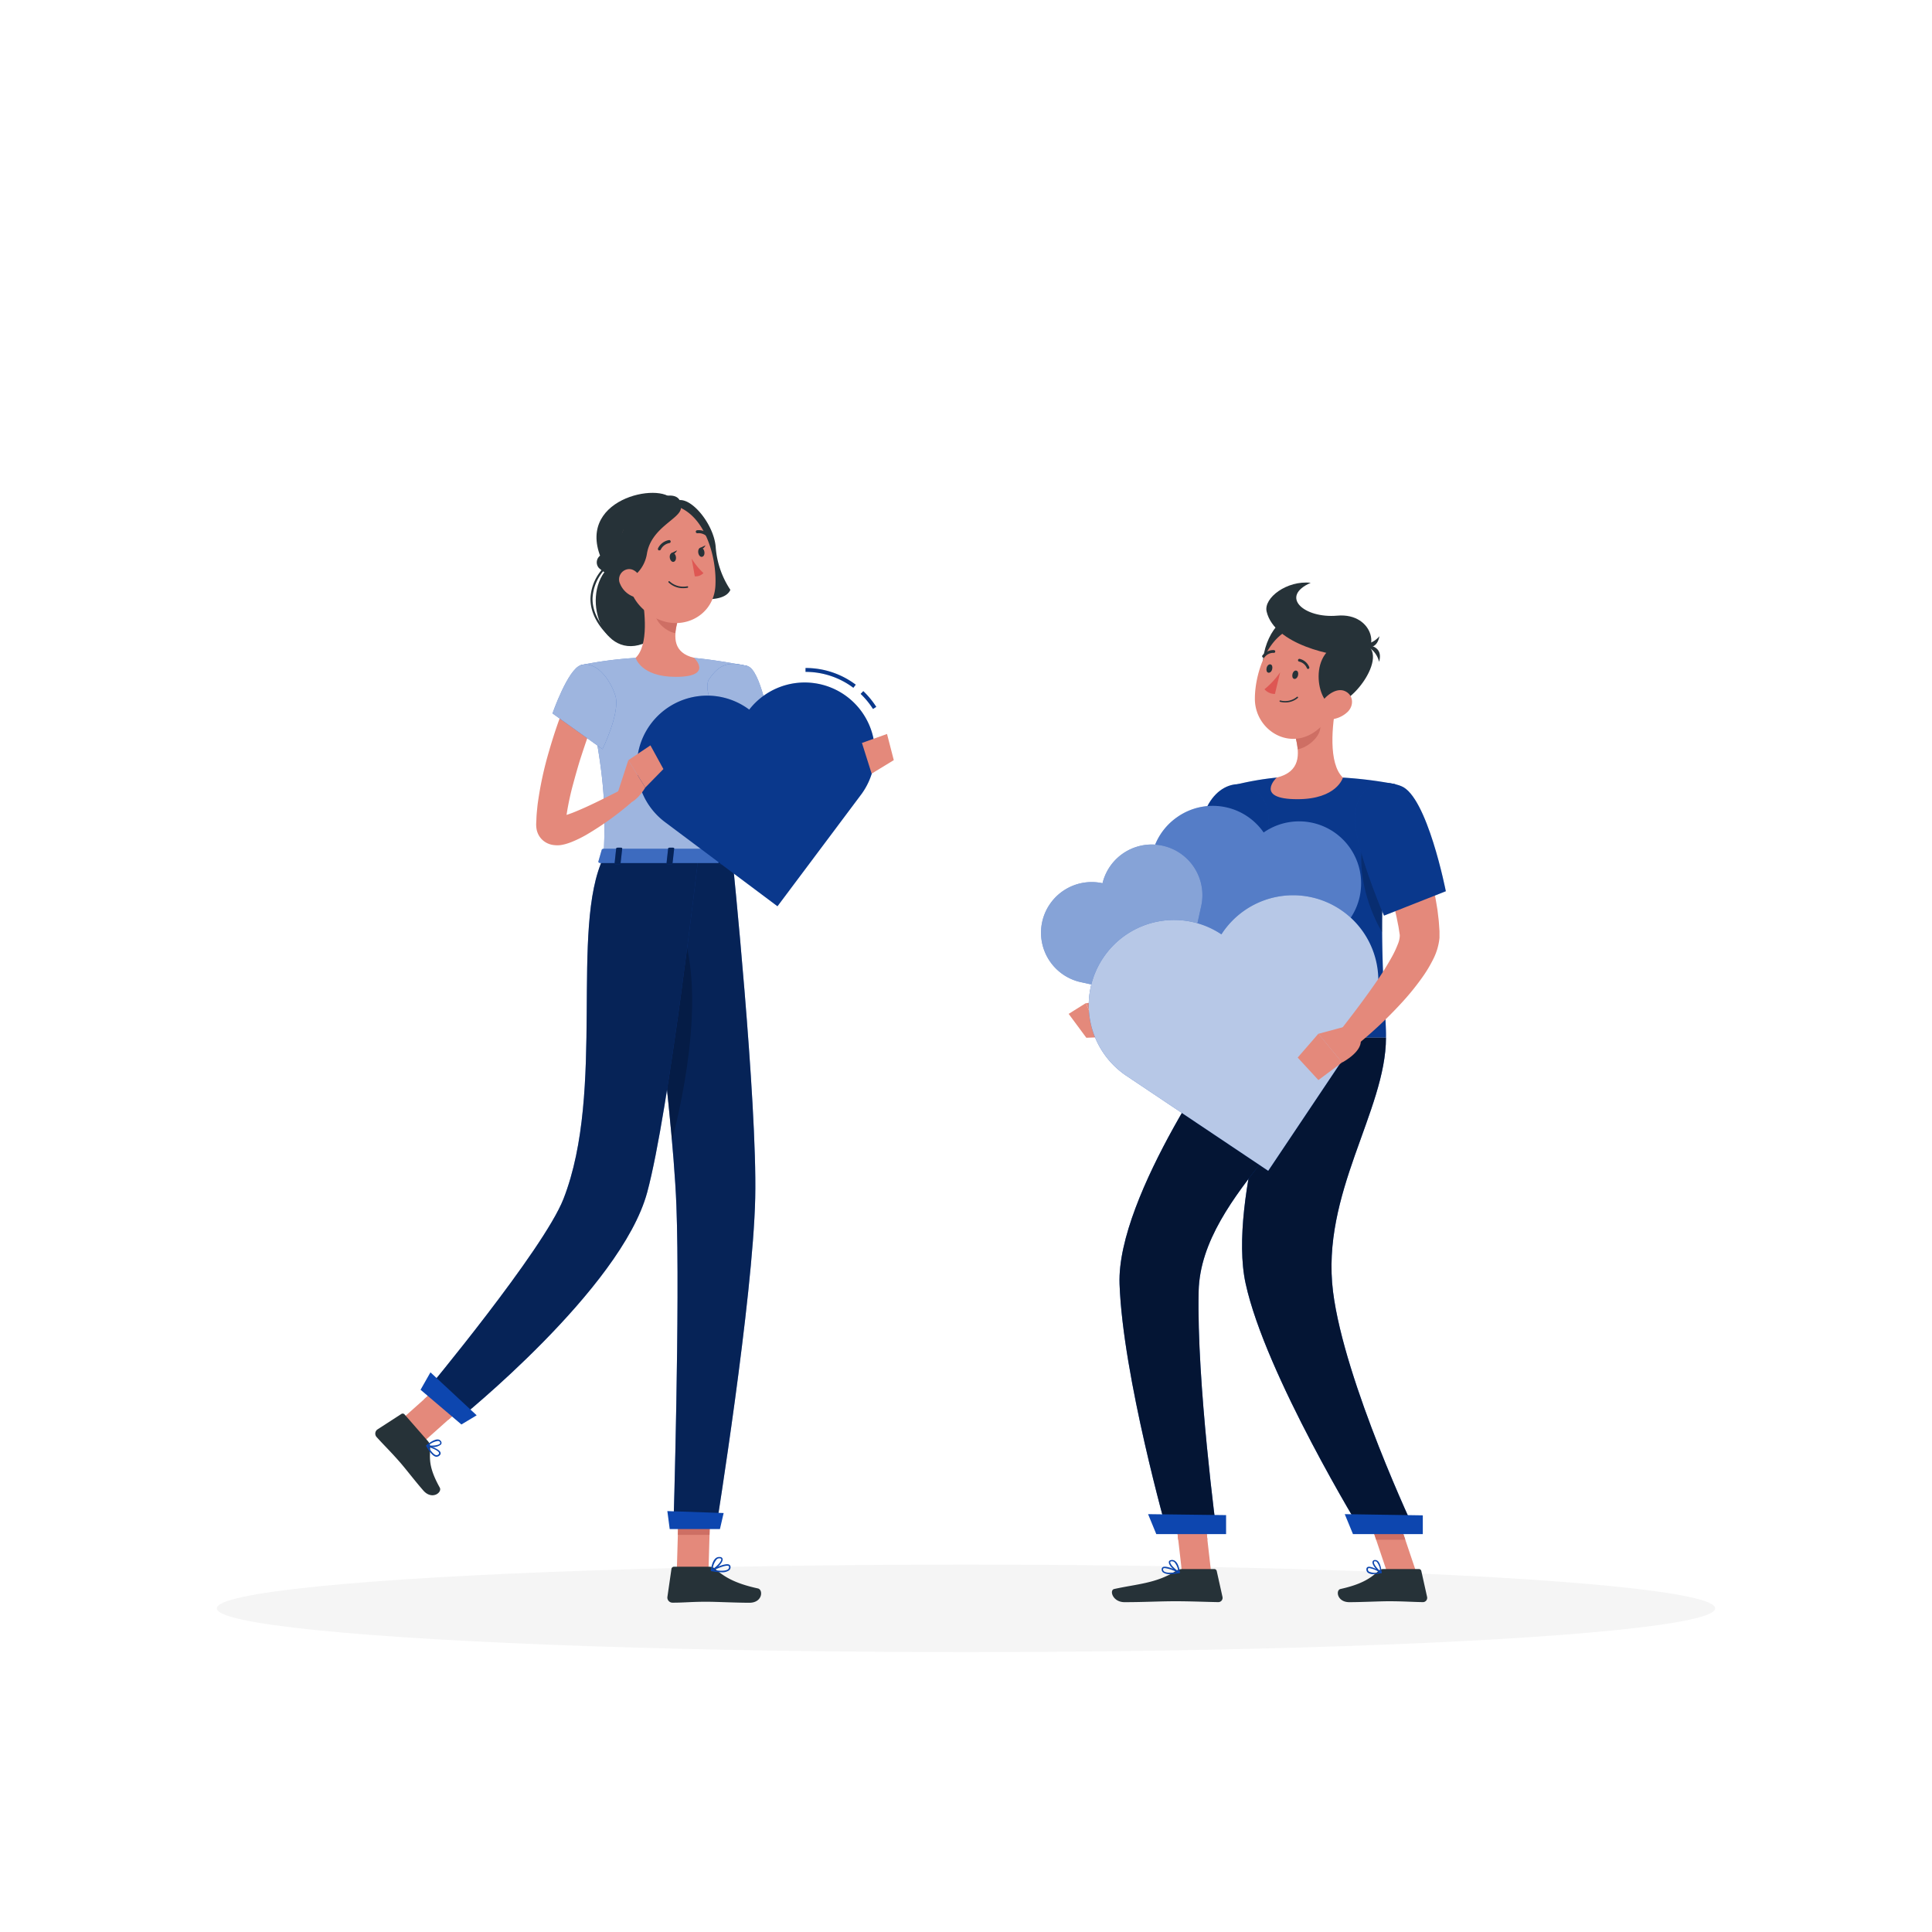 <svg class="animated" id="freepik_stories-appreciation" xmlns="http://www.w3.org/2000/svg" viewBox="0 0 500 500" version="1.1" xmlns:xlink="http://www.w3.org/1999/xlink" xmlns:svgjs="http://svgjs.com/svgjs"><style>svg#freepik_stories-appreciation:not(.animated) .animable {opacity: 0;}svg#freepik_stories-appreciation.animated #freepik--character-2--inject-2 {animation: 1s 1 forwards cubic-bezier(.36,-0.01,.5,1.38) slideUp;animation-delay: 0s;}svg#freepik_stories-appreciation.animated #freepik--Character--inject-2 {animation: 1s 1 forwards cubic-bezier(.36,-0.01,.5,1.38) slideDown;animation-delay: 0s;}            @keyframes slideUp {                0% {                    opacity: 0;                    transform: translateY(30px);                }                100% {                    opacity: 1;                    transform: inherit;                }            }                    @keyframes slideDown {                0% {                    opacity: 0;                    transform: translateY(-30px);                }                100% {                    opacity: 1;                    transform: translateY(0);                }            }        .animator-hidden { display: none; }</style><g id="freepik--background-complete--inject-2" class="animable animator-hidden" style="transform-origin: 250px 225.125px;"><rect y="382.4" width="500" height="0.25" style="fill: rgb(240, 240, 240); transform-origin: 250px 382.525px;" id="eljefjojyln1" class="animable"></rect><rect x="374.74" y="390" width="58.02" height="0.25" style="fill: rgb(240, 240, 240); transform-origin: 403.75px 390.125px;" id="eldmh0tlefrph" class="animable"></rect><rect x="435.83" y="395" width="9.75" height="0.25" style="fill: rgb(240, 240, 240); transform-origin: 440.705px 395.125px;" id="elysa64c8e9qa" class="animable"></rect><rect x="267.11" y="394.26" width="13.1" height="0.25" style="fill: rgb(240, 240, 240); transform-origin: 273.66px 394.385px;" id="elclqcsl6fhqe" class="animable"></rect><rect x="198.27" y="394.26" width="63.09" height="0.25" style="fill: rgb(240, 240, 240); transform-origin: 229.815px 394.385px;" id="el3no7es83sog" class="animable"></rect><rect x="129.71" y="392.68" width="9.96" height="0.25" style="fill: rgb(240, 240, 240); transform-origin: 134.69px 392.805px;" id="elc835pe65ahc" class="animable"></rect><rect x="320.57" y="388.56" width="16.79" height="0.25" style="fill: rgb(240, 240, 240); transform-origin: 328.965px 388.685px;" id="elk9doxfhj23a" class="animable"></rect><rect x="64.93" y="392.56" width="29.4" height="0.25" style="fill: rgb(240, 240, 240); transform-origin: 79.63px 392.685px;" id="elxf1r5x1hbs8" class="animable"></rect><path d="M237,337.8H43.91a5.71,5.71,0,0,1-5.7-5.71V60.66A5.71,5.71,0,0,1,43.91,55H237a5.71,5.71,0,0,1,5.71,5.71V332.09A5.71,5.71,0,0,1,237,337.8ZM43.91,55.2a5.46,5.46,0,0,0-5.45,5.46V332.09a5.46,5.46,0,0,0,5.45,5.46H237a5.47,5.47,0,0,0,5.46-5.46V60.66A5.47,5.47,0,0,0,237,55.2Z" style="fill: rgb(240, 240, 240); transform-origin: 140.46px 196.4px;" id="el2m10xii8qnr" class="animable"></path><path d="M453.31,337.8H260.21a5.72,5.72,0,0,1-5.71-5.71V60.66A5.72,5.72,0,0,1,260.21,55h193.1A5.71,5.71,0,0,1,459,60.66V332.09A5.71,5.71,0,0,1,453.31,337.8ZM260.21,55.2a5.47,5.47,0,0,0-5.46,5.46V332.09a5.47,5.47,0,0,0,5.46,5.46h193.1a5.47,5.47,0,0,0,5.46-5.46V60.66a5.47,5.47,0,0,0-5.46-5.46Z" style="fill: rgb(240, 240, 240); transform-origin: 356.75px 196.4px;" id="ele7v1bnpun6" class="animable"></path><g id="elvb6us0ti2r8"><rect x="84.78" y="246.11" width="70.07" height="136.29" style="fill: rgb(250, 250, 250); transform-origin: 119.815px 314.255px; transform: rotate(180deg);" class="animable" id="elvgh5xdiev9i"></rect></g><g id="eld2pm16q99u"><rect x="84.78" y="246.11" width="5.78" height="136.29" style="fill: rgb(240, 240, 240); transform-origin: 87.67px 314.255px; transform: rotate(180deg);" class="animable" id="eldeblm1t7659"></rect></g><rect x="149.44" y="250" width="161.33" height="29.44" style="fill: rgb(230, 230, 230); transform-origin: 230.105px 264.72px;" id="elbs8mhiu4h46" class="animable"></rect><path d="M312.67,382.5H243.5c-11.41,0-13.33-4.12-13.33-16.5V220a1,1,0,0,1,2,0V366c0,11.58,1.33,14.5,11.33,14.5h69.17a1,1,0,1,1,0,2Z" style="fill: rgb(230, 230, 230); transform-origin: 271.92px 300.75px;" id="elx6t0uy5b62m" class="animable"></path><rect x="84.78" y="246.11" width="218.22" height="10.22" style="fill: rgb(240, 240, 240); transform-origin: 193.89px 251.22px;" id="el4ptv6295bit" class="animable"></rect><g id="elkbiecdpiph"><rect x="303" y="246.11" width="70.07" height="136.29" style="fill: rgb(250, 250, 250); transform-origin: 338.035px 314.255px; transform: rotate(180deg);" class="animable" id="el310tvn18jqy"></rect></g><g id="eljam96qz880o"><rect x="303" y="246.11" width="5.78" height="136.29" style="fill: rgb(240, 240, 240); transform-origin: 305.89px 314.255px; transform: rotate(180deg);" class="animable" id="elqqqnnmpnfta"></rect></g><g id="elgsf16htlwtr"><rect x="295.44" y="261.41" width="181.84" height="60.13" style="fill: rgb(240, 240, 240); transform-origin: 386.36px 291.475px; transform: rotate(90deg);" class="animable" id="el0hmg3c684k56"></rect></g><g id="elxs0uwojmr2k"><rect x="359.6" y="205.12" width="53.53" height="53.53" style="fill: rgb(230, 230, 230); transform-origin: 386.365px 231.885px; transform: rotate(90deg);" class="animable" id="ela6rji33s7s6"></rect></g><g id="el6nlkk618opc"><rect x="359.6" y="263.45" width="53.53" height="53.53" style="fill: rgb(230, 230, 230); transform-origin: 386.365px 290.215px; transform: rotate(90deg);" class="animable" id="el6buvqusita6"></rect></g><g id="eljcg1hcyzag"><rect x="359.6" y="321.78" width="53.53" height="53.53" style="fill: rgb(230, 230, 230); transform-origin: 386.365px 348.545px; transform: rotate(90deg);" class="animable" id="eln0p8w3e4fgr"></rect></g><path d="M398.21,204.41H374.52a5.55,5.55,0,0,0,5.55,5.55h12.59A5.55,5.55,0,0,0,398.21,204.41Z" style="fill: rgb(240, 240, 240); transform-origin: 386.365px 207.185px;" id="elu1c1b26mjk" class="animable"></path><path d="M398.21,262.74H374.52a5.54,5.54,0,0,0,5.55,5.55h12.59A5.54,5.54,0,0,0,398.21,262.74Z" style="fill: rgb(240, 240, 240); transform-origin: 386.365px 265.515px;" id="elusiy2ihfhi" class="animable"></path><path d="M398.21,321.07H374.52a5.54,5.54,0,0,0,5.55,5.55h12.59A5.54,5.54,0,0,0,398.21,321.07Z" style="fill: rgb(240, 240, 240); transform-origin: 386.365px 323.845px;" id="elg3tju7bjr7h" class="animable"></path><g id="el70fziw0jr4g"><rect x="333.67" y="283.31" width="181.84" height="16.33" style="fill: rgb(250, 250, 250); transform-origin: 424.59px 291.475px; transform: rotate(90deg);" class="animable" id="elj3u08e5kjo"></rect></g><g id="elm3puap3b5f"><rect x="60.15" y="70.78" width="70.62" height="112.22" style="fill: rgb(230, 230, 230); transform-origin: 95.46px 126.89px; transform: rotate(180deg);" class="animable" id="el35bx3ji2rmk"></rect></g><g id="el89xt0u76858"><rect x="57.14" y="70.78" width="70.62" height="112.22" style="fill: rgb(245, 245, 245); transform-origin: 92.45px 126.89px; transform: rotate(180deg);" class="animable" id="el8b0kha2cbih"></rect></g><g id="elscmwdn823l8"><rect x="42.18" y="96.99" width="100.55" height="59.79" style="fill: rgb(255, 255, 255); transform-origin: 92.455px 126.885px; transform: rotate(90deg);" class="animable" id="elq82tt9rleos"></rect></g><g id="eldy10531ws1v"><rect x="13.42" y="125.75" width="100.55" height="2.28" style="fill: rgb(230, 230, 230); transform-origin: 63.695px 126.89px; transform: rotate(90deg);" class="animable" id="eljwmy50mvn4"></rect></g><g id="elyt59153qez"><rect x="59.38" y="142.13" width="66.14" height="7.84" style="fill: rgb(245, 245, 245); transform-origin: 92.45px 146.05px; transform: rotate(180deg);" class="animable" id="el3079l72yry7"></rect></g><g id="el9dhfh6pxr38"><rect x="162.13" y="70.78" width="70.62" height="112.22" style="fill: rgb(230, 230, 230); transform-origin: 197.44px 126.89px; transform: rotate(180deg);" class="animable" id="elk5792du9c7c"></rect></g><g id="el9knylgatvw8"><rect x="159.11" y="70.78" width="70.62" height="112.22" style="fill: rgb(245, 245, 245); transform-origin: 194.42px 126.89px; transform: rotate(180deg);" class="animable" id="el99pn623wye"></rect></g><g id="eljx289ay812q"><rect x="144.15" y="96.99" width="100.55" height="59.79" style="fill: rgb(255, 255, 255); transform-origin: 194.425px 126.885px; transform: rotate(90deg);" class="animable" id="elkaplz460zlh"></rect></g><g id="el3x9kgfo4452"><rect x="115.39" y="125.75" width="100.55" height="2.28" style="fill: rgb(230, 230, 230); transform-origin: 165.665px 126.89px; transform: rotate(90deg);" class="animable" id="elu3l5x0q6rvg"></rect></g><g id="el1ye7f3jju0v"><rect x="161.35" y="142.13" width="66.14" height="7.84" style="fill: rgb(245, 245, 245); transform-origin: 194.42px 146.05px; transform: rotate(180deg);" class="animable" id="el8453qch1jhl"></rect></g><g id="el3l6q8xt9llo"><rect x="264.11" y="70.78" width="70.62" height="112.22" style="fill: rgb(230, 230, 230); transform-origin: 299.42px 126.89px; transform: rotate(180deg);" class="animable" id="elza9azmgi8d"></rect></g><g id="ellfl3rbjw3v"><rect x="261.09" y="70.78" width="70.62" height="112.22" style="fill: rgb(245, 245, 245); transform-origin: 296.4px 126.89px; transform: rotate(180deg);" class="animable" id="el7xlj9h6522o"></rect></g><g id="elnmd58dhsko"><rect x="246.13" y="96.99" width="100.55" height="59.79" style="fill: rgb(255, 255, 255); transform-origin: 296.405px 126.885px; transform: rotate(90deg);" class="animable" id="elkabezmy7z3"></rect></g><g id="ely6qkkbqmr6r"><rect x="217.37" y="125.75" width="100.55" height="2.28" style="fill: rgb(230, 230, 230); transform-origin: 267.645px 126.89px; transform: rotate(90deg);" class="animable" id="elihscfn0isgs"></rect></g><g id="elnpniemgnx3t"><rect x="263.33" y="142.13" width="66.14" height="7.84" style="fill: rgb(245, 245, 245); transform-origin: 296.4px 146.05px; transform: rotate(180deg);" class="animable" id="elu8e6hnhy4mc"></rect></g><g id="el39yqhqff5mj"><rect x="366.08" y="70.78" width="70.62" height="112.22" style="fill: rgb(230, 230, 230); transform-origin: 401.39px 126.89px; transform: rotate(180deg);" class="animable" id="elhdjlt9mk747"></rect></g><g id="el8ukrknm4ok8"><rect x="363.07" y="70.78" width="70.62" height="112.22" style="fill: rgb(245, 245, 245); transform-origin: 398.38px 126.89px; transform: rotate(180deg);" class="animable" id="ellfru5x2sjj"></rect></g><g id="elfs7vuo1rkg7"><rect x="348.1" y="96.99" width="100.55" height="59.79" style="fill: rgb(255, 255, 255); transform-origin: 398.375px 126.885px; transform: rotate(90deg);" class="animable" id="elaisam48py05"></rect></g><g id="elynssadqxasa"><rect x="319.35" y="125.75" width="100.55" height="2.28" style="fill: rgb(230, 230, 230); transform-origin: 369.625px 126.89px; transform: rotate(90deg);" class="animable" id="elzc7u9pgc0u7"></rect></g><g id="elyqyh1r99j0m"><rect x="365.31" y="142.13" width="66.14" height="7.84" style="fill: rgb(245, 245, 245); transform-origin: 398.38px 146.05px; transform: rotate(180deg);" class="animable" id="el80me6z5kczv"></rect></g><polygon points="239.4 246.11 254.51 246.11 250.84 216.69 235.72 216.69 239.4 246.11" style="fill: rgb(245, 245, 245); transform-origin: 245.115px 231.4px;" id="elavisk3pl6a7" class="animable"></polygon><polygon points="236.06 246.11 251.17 246.11 247.5 216.69 232.38 216.69 236.06 246.11" style="fill: rgb(250, 250, 250); transform-origin: 241.775px 231.4px;" id="el48fjxxngfda" class="animable"></polygon><polygon points="203.63 246.11 214.56 246.11 216.66 242.78 205.73 242.78 203.63 246.11" style="fill: rgb(240, 240, 240); transform-origin: 210.145px 244.445px;" id="elba5avo3h4p" class="animable"></polygon><polygon points="145.07 246.11 211.22 246.11 213.31 242.78 153.99 242.78 145.07 246.11" style="fill: rgb(250, 250, 250); transform-origin: 179.19px 244.445px;" id="el87ym3tmw6kf" class="animable"></polygon><path d="M287.33,237.67h-4.77a8.44,8.44,0,0,0-8.45,8.44h21.67A8.44,8.44,0,0,0,287.33,237.67Z" style="fill: rgb(245, 245, 245); transform-origin: 284.945px 241.89px;" id="elccg8wy2zzi5" class="animable"></path><polygon points="234.22 231.4 249.33 231.4 247.5 216.69 232.38 216.69 234.22 231.4" style="fill: rgb(245, 245, 245); transform-origin: 240.855px 224.045px;" id="elavrzwc5o98e" class="animable"></polygon><path d="M289.76,227.88H182.83a1.48,1.48,0,0,1-1.47-1.67l8.24-65.92a1.48,1.48,0,0,1,1.47-1.3H298a1.48,1.48,0,0,1,1.47,1.66l-8.24,65.93A1.48,1.48,0,0,1,289.76,227.88Z" style="fill: rgb(240, 240, 240); transform-origin: 240.414px 193.435px;" id="elu3p91c1pbi8" class="animable"></path><path d="M288.17,227.88H181.24a1.48,1.48,0,0,1-1.47-1.67L188,160.29a1.5,1.5,0,0,1,1.47-1.3H296.41a1.47,1.47,0,0,1,1.47,1.66l-8.24,65.93A1.48,1.48,0,0,1,288.17,227.88Z" style="fill: rgb(250, 250, 250); transform-origin: 238.825px 193.435px;" id="el9sr9t5l9p1v" class="animable"></path><path d="M183.22,224.23l7.71-61.7a.42.42,0,0,1,.42-.36H294a.41.41,0,0,1,.42.46l-7.72,61.71a.4.4,0,0,1-.41.36H183.63A.42.42,0,0,1,183.22,224.23Z" style="fill: rgb(230, 230, 230); transform-origin: 238.82px 193.435px;" id="elvj6xflk3cap" class="animable"></path><path d="M224.75,243.35h19.72a2.45,2.45,0,0,1,2.45,2.45v.31a0,0,0,0,1,0,0H222.3a0,0,0,0,1,0,0v-.31A2.45,2.45,0,0,1,224.75,243.35Z" style="fill: rgb(250, 250, 250); transform-origin: 234.61px 244.73px;" id="elpzuvzr3qx5" class="animable"></path><path d="M246.52,243.35h11.8a2.45,2.45,0,0,1,2.45,2.45v.31a0,0,0,0,1,0,0h-16.7a0,0,0,0,1,0,0v-.31A2.45,2.45,0,0,1,246.52,243.35Z" style="fill: rgb(245, 245, 245); transform-origin: 252.42px 244.73px;" id="el4o8o7u5peax" class="animable"></path><path d="M123.22,314.25H78.4a15.71,15.71,0,0,1-15.71-15.39L61,216.8a11.45,11.45,0,0,1,11.44-11.68h28.1a11.45,11.45,0,0,1,11.38,10.15Z" style="fill: rgb(230, 230, 230); transform-origin: 92.109px 259.685px;" id="ela4zovrkkux" class="animable"></path><path d="M98.78,305.67h43.86a6.14,6.14,0,0,1,6.14,6.14V312a2.24,2.24,0,0,1-2.24,2.24H98.78a0,0,0,0,1,0,0v-8.59A0,0,0,0,1,98.78,305.67Z" style="fill: rgb(230, 230, 230); transform-origin: 123.78px 309.945px;" id="el4y8sa7w1fbx" class="animable"></path><path d="M156.9,383.52a1,1,0,0,1-1-.79l-14-67.48H117.52l-14,67.48a1,1,0,0,1-2-.41l14.17-68.27a1,1,0,0,1,1-.8h26a1,1,0,0,1,1,.8l14.18,68.27a1,1,0,0,1-.78,1.18A.71.71,0,0,1,156.9,383.52Z" style="fill: rgb(230, 230, 230); transform-origin: 129.695px 348.398px;" id="eldrq9hkn00eu" class="animable"></path><path d="M117.74,383.52a1,1,0,0,1-1-.79l-14-67.48H78.36l-14,67.48a1,1,0,0,1-2-.41l14.18-68.27a1,1,0,0,1,1-.8h26a1,1,0,0,1,1,.8l14.17,68.27a1,1,0,0,1-.78,1.18A.65.65,0,0,1,117.74,383.52Z" style="fill: rgb(230, 230, 230); transform-origin: 90.535px 348.397px;" id="eldv9omco7oq" class="animable"></path></g><g id="freepik--Shadow--inject-2" class="animable" style="transform-origin: 250px 416.24px;"><ellipse cx="250" cy="416.24" rx="193.89" ry="11.32" style="fill: rgb(245, 245, 245); transform-origin: 250px 416.24px;" id="elmcg7lzu279d" class="animable"></ellipse></g><g id="freepik--character-2--inject-2" class="animable animator-active" style="transform-origin: 321.799px 282.7px;"><path d="M325.25,212.28c-.75,5.84-1.57,11.71-2.44,17.55l-2.61,17.76a15.33,15.33,0,0,1-2.53,6,19.57,19.57,0,0,1-4.13,4.23,31.9,31.9,0,0,1-9.18,4.64,55.55,55.55,0,0,1-9.27,2.18c-1.55.24-3.09.4-4.64.53s-3.05.21-4.7.21l-.51-5.64c2.69-.62,5.54-1.34,8.21-2.23a60.36,60.36,0,0,0,7.74-3,25.52,25.52,0,0,0,6.29-4,9.73,9.73,0,0,0,1.87-2.31A5.62,5.62,0,0,0,310,246l.29-4.21c.1-1.5.24-3,.37-4.48q.39-4.47.89-8.91c.65-5.94,1.42-11.83,2.35-17.74Z" style="fill: rgb(228, 137, 123); transform-origin: 305.245px 238.02px;" id="elrm8pr7fwpj" class="animable"></path><path d="M318.78,203.33s-8.9,22.78-.45,65.21h40.36c.27-6.2-3.62-36.41,2.36-65.6a104.35,104.35,0,0,0-13.51-1.7,146.34,146.34,0,0,0-17.15,0A75.28,75.28,0,0,0,318.78,203.33Z" style="fill: #0D46AF; transform-origin: 337.869px 234.764px;" id="elaq15owseied" class="animable"></path><g id="eltbs3j7jytgq" class=""><path d="M318.78,203.33s-8.9,22.78-.45,65.21h40.36c.27-6.2-3.62-36.41,2.36-65.6a104.35,104.35,0,0,0-13.51-1.7,146.34,146.34,0,0,0-17.15,0A75.28,75.28,0,0,0,318.78,203.33Z" style="opacity: 0.2; transform-origin: 337.869px 234.764px;" class="animable" id="elu729enetpls"></path></g><path d="M327.74,208.49c2.54,6.75-3.55,29.38-3.55,29.38l-16.76-8.38s.79-11.28,4.63-20S325,201.09,327.74,208.49Z" style="fill: #0D46AF; transform-origin: 317.895px 220.406px;" id="elya06o0l1pd" class="animable"></path><g id="elrs2asvhtaif" class=""><path d="M327.74,208.49c2.54,6.75-3.55,29.38-3.55,29.38l-16.76-8.38s.79-11.28,4.63-20S325,201.09,327.74,208.49Z" style="opacity: 0.2; transform-origin: 317.895px 220.406px;" class="animable" id="el63elgqooqia"></path></g><polygon points="366.54 406.94 358.99 406.94 353.11 389.47 360.66 389.47 366.54 406.94" style="fill: rgb(228, 137, 123); transform-origin: 359.825px 398.205px;" id="elr3pnf3thgxh" class="animable"></polygon><polygon points="303.9 389.47 304.93 398.48 312.48 398.48 311.44 389.47 303.9 389.47" style="fill: rgb(206, 111, 100); transform-origin: 308.19px 393.975px;" id="el38nv56ap1ab" class="animable"></polygon><polygon points="360.66 389.47 353.11 389.47 356.15 398.48 363.69 398.48 360.66 389.47" style="fill: rgb(206, 111, 100); transform-origin: 358.4px 393.975px;" id="elm4ym7701lb" class="animable"></polygon><path d="M332.65,268.54s-15,42-10.29,63.61c5.14,23.65,30.24,64.58,30.24,64.58h13.82s-18.49-39-21.43-62.43c-3.19-25.42,13.7-46.86,13.7-65.76Z" style="fill: #0D46AF; transform-origin: 343.932px 332.635px;" id="el6c7wq4xnjyw" class="animable"></path><g id="eliefd4ldyio" class=""><path d="M332.65,268.54s-15,42-10.29,63.61c5.14,23.65,30.24,64.58,30.24,64.58h13.82s-18.49-39-21.43-62.43c-3.19-25.42,13.7-46.86,13.7-65.76Z" style="opacity: 0.7; transform-origin: 343.932px 332.635px;" class="animable" id="elpt5su7sj1eh"></path></g><polygon points="313.44 406.94 305.9 406.94 303.89 389.47 311.44 389.47 313.44 406.94" style="fill: rgb(228, 137, 123); transform-origin: 308.665px 398.205px;" id="elcho6agqp3i" class="animable"></polygon><path d="M318.33,268.54s-29.41,40.77-28.59,63.77c.85,23.93,12.36,64.42,12.36,64.42h12.78s-5.23-39.09-4.67-62.59c.62-25.62,34.65-45.84,34.65-65.6Z" style="fill: #0D46AF; transform-origin: 317.292px 332.635px;" id="elu1v7lvxe3de" class="animable"></path><g id="eli0g5gsdqx7e" class=""><path d="M318.33,268.54s-29.41,40.77-28.59,63.77c.85,23.93,12.36,64.42,12.36,64.42h12.78s-5.23-39.09-4.67-62.59c.62-25.62,34.65-45.84,34.65-65.6Z" style="opacity: 0.7; transform-origin: 317.292px 332.635px;" class="animable" id="el8ra7l3jch83"></path></g><path d="M358,406.06h9.2a.65.65,0,0,1,.64.52l1.49,6.7a1.11,1.11,0,0,1-1.1,1.35c-3-.05-5.12-.23-8.85-.23-2.29,0-7,.24-10.18.24s-3.58-3.13-2.28-3.41c5.81-1.28,8-3,9.86-4.7A1.82,1.82,0,0,1,358,406.06Z" style="fill: rgb(38, 50, 56); transform-origin: 357.791px 410.35px;" id="el874oor32k0n" class="animable"></path><path d="M306,406.06h8.24a.67.67,0,0,1,.65.52l1.49,6.7a1.11,1.11,0,0,1-1.09,1.35c-3-.05-7.27-.23-11-.23-4.37,0-8.14.24-13.26.24-3.1,0-4-3.13-2.66-3.41,5.9-1.3,10.72-1.43,15.82-4.58A3.48,3.48,0,0,1,306,406.06Z" style="fill: rgb(38, 50, 56); transform-origin: 302.087px 410.35px;" id="elzmm2ac4l3x8" class="animable"></path><path d="M289.25,259.05l-8.23.55,3.85,8.83a7.24,7.24,0,0,0,6.77-5.29Z" style="fill: rgb(228, 137, 123); transform-origin: 286.33px 263.74px;" id="ellrweisx652p" class="animable"></path><polygon points="276.57 262.39 281.14 268.57 284.87 268.43 281.02 259.6 276.57 262.39" style="fill: rgb(228, 137, 123); transform-origin: 280.72px 264.085px;" id="el5y069zxb0a7" class="animable"></polygon><g id="elf4bv8ebyf8s" class=""><path d="M352.82,216.89c1.32-6.66,3.89-5.51,6.32-2.23a210.05,210.05,0,0,0-1.44,26.61C356,238.45,350.62,228.05,352.82,216.89Z" style="opacity: 0.2; transform-origin: 355.72px 226.653px;" class="animable" id="elesab8f64hiw"></path></g><path d="M345.84,181.92c-1.08,5.52-2.16,15.63,1.7,19.32,0,0-1.51,5.59-11.77,5.59-11.27,0-5.38-5.59-5.38-5.59,6.15-1.47,6-6,4.92-10.33Z" style="fill: rgb(228, 137, 123); transform-origin: 338.196px 194.375px;" id="elow1d5hphynb" class="animable"></path><path d="M341.55,185.59l-6.24,5.32a17.15,17.15,0,0,1,.53,3c2.35-.34,5.58-2.92,5.83-5.38A8.17,8.17,0,0,0,341.55,185.59Z" style="fill: rgb(206, 111, 100); transform-origin: 338.53px 189.75px;" id="elesrvpl98d7c" class="animable"></path><path d="M332.45,160.73c-3.93.93-8.07,12.35-3.79,15.5S339.88,159,332.45,160.73Z" style="fill: rgb(38, 50, 56); transform-origin: 331.287px 168.594px;" id="elklwxc438cxq" class="animable"></path><path d="M347.44,175.4c-2.19,7.16-3.11,11.46-7.68,14.31-6.86,4.29-15-1.19-15-8.86,0-6.91,3.59-17.45,11.4-18.64A10.21,10.21,0,0,1,347.44,175.4Z" style="fill: rgb(228, 137, 123); transform-origin: 336.341px 176.653px;" id="el0ojphbo8lxj" class="animable"></path><path d="M345.22,182.4c-4.21.66-7.53-15,3.53-16.21C362.16,164.67,352,181.34,345.22,182.4Z" style="fill: rgb(38, 50, 56); transform-origin: 348.292px 174.256px;" id="elo5cezsvtoxc" class="animable"></path><path d="M350.56,169.91c-5.29.1-20.76-3.07-22.76-11.65-.82-3.52,5.27-8.12,11.41-7.43-8.11,3.56-1.74,9.25,6.86,8.5C355.9,158.46,357.7,169.78,350.56,169.91Z" style="fill: rgb(38, 50, 56); transform-origin: 341.311px 160.336px;" id="eli6a10huffb" class="animable"></path><path d="M352.91,166.92s5.34-.39,4,4.37A6,6,0,0,0,352.91,166.92Z" style="fill: rgb(38, 50, 56); transform-origin: 355.018px 169.101px;" id="elx8lg1x2btm9" class="animable"></path><path d="M351.48,166.75s4.59,2.77,5.52-2.1A6.06,6.06,0,0,1,351.48,166.75Z" style="fill: rgb(38, 50, 56); transform-origin: 354.24px 166.092px;" id="elmezezabudfl" class="animable"></path><path d="M348.8,184.2a7.14,7.14,0,0,1-5.05,2c-2.49-.05-3-2.45-1.73-4.43,1.16-1.78,3.86-3.91,6.07-2.9S350.43,182.57,348.8,184.2Z" style="fill: rgb(228, 137, 123); transform-origin: 345.626px 182.405px;" id="elbl5ksk31ci" class="animable"></path><polygon points="350.15 397.03 368.22 397.03 368.22 392.17 348.02 391.86 350.15 397.03" style="fill: #0D46AF; transform-origin: 358.12px 394.445px;" id="elz53yosiwhul" class="animable"></polygon><polygon points="299.25 397.03 317.31 397.03 317.31 392.11 297.12 391.86 299.25 397.03" style="fill: #0D46AF; transform-origin: 307.215px 394.445px;" id="eltq3rp35j2d" class="animable"></polygon><path d="M335.93,174.79c-.14.59-.57,1-1,.9s-.58-.65-.44-1.24.57-1,1-.9S336.07,174.2,335.93,174.79Z" style="fill: rgb(38, 50, 56); transform-origin: 335.21px 174.62px;" id="el0wsdyo6w6ojb" class="animable"></path><path d="M329.24,173.18c-.14.6-.57,1-1,.91s-.58-.65-.44-1.24.57-1,1-.91S329.38,172.59,329.24,173.18Z" style="fill: rgb(38, 50, 56); transform-origin: 328.52px 173.015px;" id="elu49v4754rwd" class="animable"></path><path d="M331.3,174a21.78,21.78,0,0,1-4.05,4.38,3.51,3.51,0,0,0,2.7,1.21Z" style="fill: rgb(222, 87, 83); transform-origin: 329.275px 176.795px;" id="elen0dw245vs" class="animable"></path><path d="M332.63,181.79a5.89,5.89,0,0,1-1.34-.16.19.19,0,0,1-.14-.22.18.18,0,0,1,.22-.13,4.8,4.8,0,0,0,4.26-.92.18.18,0,0,1,.25.26A4.93,4.93,0,0,1,332.63,181.79Z" style="fill: rgb(38, 50, 56); transform-origin: 333.541px 181.05px;" id="elwzrov19i7s" class="animable"></path><path d="M338.54,173.13a.37.37,0,0,1-.32-.22,2.84,2.84,0,0,0-2-1.69.35.35,0,0,1-.29-.41.36.36,0,0,1,.41-.3,3.53,3.53,0,0,1,2.48,2.11.36.36,0,0,1-.18.48A.4.4,0,0,1,338.54,173.13Z" style="fill: rgb(38, 50, 56); transform-origin: 337.389px 171.818px;" id="elttsb1uvc1ul" class="animable"></path><path d="M327,170.19a.34.34,0,0,1-.23-.08.36.36,0,0,1-.05-.5,3.54,3.54,0,0,1,3-1.36.36.36,0,0,1,.31.4.35.35,0,0,1-.39.31,2.84,2.84,0,0,0-2.34,1.1A.34.34,0,0,1,327,170.19Z" style="fill: rgb(38, 50, 56); transform-origin: 328.337px 169.218px;" id="elgmbtnf05ngu" class="animable"></path><path d="M355.49,407.38A2.32,2.32,0,0,1,354,407a1.08,1.08,0,0,1-.37-.95.56.56,0,0,1,.3-.5c.83-.43,3.27,1.06,3.55,1.24a.18.18,0,0,1,.08.18.18.18,0,0,1-.14.14A8.6,8.6,0,0,1,355.49,407.38Zm-1.12-1.56a.41.41,0,0,0-.23.05.21.21,0,0,0-.12.2.72.72,0,0,0,.25.65,3.58,3.58,0,0,0,2.67.14A7.23,7.23,0,0,0,354.37,405.82Z" style="fill: #0D46AF; transform-origin: 355.592px 406.431px;" id="el61o8opdaug7" class="animable"></path><path d="M357.42,407.12a.11.11,0,0,1-.08,0c-.79-.42-2.29-2.07-2.13-2.91a.56.56,0,0,1,.56-.47,1,1,0,0,1,.77.23c.87.71,1,2.89,1.06,3a.21.21,0,0,1-.08.17A.17.17,0,0,1,357.42,407.12Zm-1.52-3.06h-.08c-.24,0-.25.14-.26.18-.1.5.86,1.75,1.64,2.34a4.34,4.34,0,0,0-.89-2.37A.65.65,0,0,0,355.9,404.06Z" style="fill: #0D46AF; transform-origin: 356.399px 405.437px;" id="eldtdvahk0se" class="animable"></path><path d="M302.82,407.38a2.88,2.88,0,0,1-1.84-.46,1,1,0,0,1-.33-.87.6.6,0,0,1,.29-.48c.92-.51,3.95,1,4.3,1.21a.18.18,0,0,1,.09.18.17.17,0,0,1-.14.15A12.58,12.58,0,0,1,302.82,407.38Zm-1.37-1.56a.62.62,0,0,0-.33.07.22.22,0,0,0-.12.19.68.68,0,0,0,.22.57c.47.41,1.71.48,3.37.21A9.72,9.72,0,0,0,301.45,405.82Z" style="fill: #0D46AF; transform-origin: 302.987px 406.429px;" id="el5wvxgk8k7cy" class="animable"></path><path d="M305.15,407.12l-.07,0c-.91-.41-2.71-2-2.58-2.89,0-.2.18-.45.67-.5a1.28,1.28,0,0,1,1,.3c1,.79,1.16,2.82,1.17,2.91a.16.16,0,0,1-.07.16A.21.21,0,0,1,305.15,407.12Zm-1.84-3.06h-.1c-.33,0-.35.16-.35.2-.09.52,1.14,1.8,2.07,2.36a4.22,4.22,0,0,0-1-2.33A.92.92,0,0,0,303.31,404.06Z" style="fill: #0D46AF; transform-origin: 303.918px 405.421px;" id="eln2ub8zuj2w" class="animable"></path><path d="M304.69,211.45a16,16,0,0,1,22.34,4,16.05,16.05,0,1,1,18.35,26.34L319,260.14l-18.34-26.35A16,16,0,0,1,304.69,211.45Z" style="fill: #0D46AF; transform-origin: 325.014px 234.347px;" id="eloeqmb0qtpjm" class="animable"></path><g id="el1bgwdz0sasz" class=""><path d="M304.69,211.45a16,16,0,0,1,22.34,4,16.05,16.05,0,1,1,18.35,26.34L319,260.14l-18.34-26.35A16,16,0,0,1,304.69,211.45Z" style="fill: rgb(255, 255, 255); opacity: 0.3; transform-origin: 325.014px 234.347px;" class="animable" id="elvkp9ajctpx"></path></g><path d="M269.72,238.58a13.12,13.12,0,0,1,15.61-10,13.11,13.11,0,0,1,25.61,5.59l-5.59,25.61-25.61-5.59A13.11,13.11,0,0,1,269.72,238.58Z" style="fill: #0D46AF; transform-origin: 290.299px 239.171px;" id="el1v9j1zpqmp3" class="animable"></path><g id="ely3zb60pjkq7" class=""><path d="M269.72,238.58a13.12,13.12,0,0,1,15.61-10,13.11,13.11,0,0,1,25.61,5.59l-5.59,25.61-25.61-5.59A13.11,13.11,0,0,1,269.72,238.58Z" style="fill: rgb(255, 255, 255); opacity: 0.5; transform-origin: 290.299px 239.171px;" class="animable" id="el4ytibhydwk"></path></g><path d="M285.51,247.87a22.06,22.06,0,0,1,30.59-6.06,22.06,22.06,0,1,1,36.65,24.55L328.21,303l-36.65-24.55A22,22,0,0,1,285.51,247.87Z" style="fill: #0D46AF; transform-origin: 319.238px 267.345px;" id="elyq0oe86c5f" class="animable"></path><g id="elojh74yx6y5m" class=""><path d="M285.51,247.87a22.06,22.06,0,0,1,30.59-6.06,22.06,22.06,0,1,1,36.65,24.55L328.21,303l-36.65-24.55A22,22,0,0,1,285.51,247.87Z" style="fill: rgb(255, 255, 255); opacity: 0.7; transform-origin: 319.238px 267.345px;" class="animable" id="elx42kpso5oe8"></path></g><path d="M363.92,208.81c.66,1.4,1.2,2.64,1.72,4s1,2.62,1.52,4c1,2.65,1.83,5.34,2.58,8.09a85.18,85.18,0,0,1,1.91,8.39l.36,2.15.26,2.19c.1.73.14,1.48.19,2.22l.08,1.12,0,.28,0,.46c0,.36,0,.67,0,1a15.52,15.52,0,0,1-1.68,5.63,34.12,34.12,0,0,1-2.4,4.07,64.85,64.85,0,0,1-5.41,6.78,108.38,108.38,0,0,1-12.2,11.48l-4-4c3.27-4.17,6.52-8.48,9.47-12.76a73.2,73.2,0,0,0,4-6.46,24.84,24.84,0,0,0,1.44-3.1,6.09,6.09,0,0,0,.5-2.15s0-.05,0,0,0,.06,0,0l0-.23-.14-.9c-.09-.61-.17-1.2-.31-1.82l-.36-1.82-.43-1.84c-.6-2.45-1.3-4.91-2.09-7.36s-1.65-4.9-2.56-7.34c-.44-1.22-.91-2.43-1.39-3.64l-1.43-3.52Z" style="fill: rgb(228, 137, 123); transform-origin: 359.695px 239.74px;" id="eluqwjhtn46d" class="animable"></path><path d="M362.62,203.44c6.73,2.59,11.56,27.21,11.56,27.21l-16,6.31s-5.37-12.37-7.17-21.52C349.08,205.81,355,200.5,362.62,203.44Z" style="fill: #0D46AF; transform-origin: 362.411px 219.795px;" id="elheiiltp9ve" class="animable"></path><g id="elyhfaowrzfv" class=""><path d="M362.62,203.44c6.73,2.59,11.56,27.21,11.56,27.21l-16,6.31s-5.37-12.37-7.17-21.52C349.08,205.81,355,200.5,362.62,203.44Z" style="opacity: 0.2; transform-origin: 362.411px 219.795px;" class="animable" id="elmh2kb77rik"></path></g><path d="M348.6,265.55l-7.4,2,6.13,7.43s5.93-3.07,4.65-6.4Z" style="fill: rgb(228, 137, 123); transform-origin: 346.68px 270.265px;" id="el3nuv97ynter" class="animable"></path><polygon points="335.84 273.7 341.2 279.52 347.33 274.95 341.2 267.52 335.84 273.7" style="fill: rgb(228, 137, 123); transform-origin: 341.585px 273.52px;" id="elu5xdrxhmyec" class="animable"></polygon></g><g id="freepik--Character--inject-2" class="animable" style="transform-origin: 164.216px 271.169px;"><path d="M193.44,172.37s3.91,1.37-3.92,49.48h-33.3c.56-13.55.58-21.91-5.9-49.72a97.74,97.74,0,0,1,14.14-1.86,105.85,105.85,0,0,1,15.12,0C186.08,170.86,193.44,172.37,193.44,172.37Z" style="fill: #0D46AF; transform-origin: 172.368px 195.925px;" id="ela9hx7iu4z4" class="animable"></path><g id="elsf9be4h27o8"><path d="M193.44,172.37s3.91,1.37-3.92,49.48h-33.3c.56-13.55.58-21.91-5.9-49.72a97.74,97.74,0,0,1,14.14-1.86,105.85,105.85,0,0,1,15.12,0C186.08,170.86,193.44,172.37,193.44,172.37Z" style="fill: rgb(255, 255, 255); opacity: 0.6; transform-origin: 172.368px 195.925px;" class="animable" id="el22bojco18ej"></path></g><path d="M218.73,199.78c-1.77,1.67-3.62,3.35-5.47,4.95s-3.74,3.14-5.64,4.5a29.71,29.71,0,0,1-2.86,1.83,10.54,10.54,0,0,1-2.26,1l-.13-.34-.62-1.65a97.31,97.31,0,0,1-3.65-13.89c-.48-2.38-.81-4.79-1.17-7.19s-.62-4.88-.83-7.16l-8.37.53c.16,2.73.48,5.22.83,7.82s.84,5.11,1.39,7.66a85.74,85.74,0,0,0,4.6,15l.83,1.84.2.45.11.23a3,3,0,0,0,.14.3,7.61,7.61,0,0,0,1.07,1.61,6.35,6.35,0,0,0,1.79,1.42,6.46,6.46,0,0,0,2.14.67,8,8,0,0,0,3.37-.36,15.94,15.94,0,0,0,4.25-2.2,34.26,34.26,0,0,0,3.23-2.6,73.76,73.76,0,0,0,10.22-11.79Z" style="fill: rgb(228, 137, 123); transform-origin: 204.815px 200.618px;" id="elspj2eg3opl" class="animable"></path><path d="M193.44,172.37c3.38.86,5.74,14.76,5.74,14.76l-9.31,6.33s-8.93-14-6.33-17.74C186.25,171.85,188.51,171.11,193.44,172.37Z" style="fill: #0D46AF; transform-origin: 191.123px 182.633px;" id="elqk94q8xxzcj" class="animable"></path><g id="elts043ruqmf"><path d="M193.44,172.37c3.38.86,5.74,14.76,5.74,14.76l-9.31,6.33s-8.93-14-6.33-17.74C186.25,171.85,188.51,171.11,193.44,172.37Z" style="fill: rgb(255, 255, 255); opacity: 0.6; transform-origin: 191.123px 182.633px;" class="animable" id="el1ojmf5va3xq"></path></g><polygon points="175.16 406.42 183.36 406.42 183.91 387.43 175.71 387.43 175.16 406.42" style="fill: rgb(228, 137, 123); transform-origin: 179.535px 396.925px;" id="el14olqydms4g" class="animable"></polygon><path d="M183.64,405.47h-9.21a.65.65,0,0,0-.66.56l-1.05,7.28a1.33,1.33,0,0,0,1.32,1.46c3.21,0,4.76-.24,8.81-.24,2.49,0,7.64.26,11.09.26s3.62-3.41,2.19-3.71c-6.43-1.39-9-3.29-11.12-5.11A2.12,2.12,0,0,0,183.64,405.47Z" style="fill: rgb(38, 50, 56); transform-origin: 184.844px 410.13px;" id="eljo5i6u23k3" class="animable"></path><polygon points="183.9 387.43 183.62 397.22 175.42 397.22 175.7 387.43 183.9 387.43" style="fill: rgb(206, 111, 100); transform-origin: 179.66px 392.325px;" id="elff1sx2keul" class="animable"></polygon><polygon points="117.11 355.57 123.36 360.88 115.98 367.46 109.73 362.15 117.11 355.57" style="fill: rgb(206, 111, 100); transform-origin: 116.545px 361.515px;" id="el7zij8q8sowf" class="animable"></polygon><path d="M186.72,406.9a14.59,14.59,0,0,1-2.58-.29.21.21,0,0,1-.16-.17.2.2,0,0,1,.1-.2c.37-.19,3.64-1.86,4.65-1.31a.67.67,0,0,1,.33.52,1.09,1.09,0,0,1-.35.94A3.1,3.1,0,0,1,186.72,406.9Zm-1.94-.57c1.82.3,3.17.22,3.67-.22a.73.73,0,0,0,.22-.63.25.25,0,0,0-.13-.21C188,405,186.12,405.68,184.78,406.33Z" style="fill: #0D46AF; transform-origin: 186.523px 405.866px;" id="eltsft4biywy" class="animable"></path><path d="M184.17,406.61a.17.17,0,0,1-.11,0,.21.21,0,0,1-.08-.17c0-.09.2-2.3,1.23-3.16a1.41,1.41,0,0,1,1.07-.33c.54,0,.7.32.73.54.15.93-1.78,2.7-2.76,3.14Zm2-3.32a1,1,0,0,0-.67.25,4.52,4.52,0,0,0-1.05,2.53c1-.61,2.31-2,2.22-2.55,0,0,0-.19-.39-.23Z" style="fill: #0D46AF; transform-origin: 185.499px 404.786px;" id="el3h70vw5vq3w" class="animable"></path><path d="M189.52,221.85S196,285,195.45,310c-.56,26-10.09,85.32-10.09,85.32H174.28s1.75-57.8.77-83.34c-1.07-27.84-9.91-90.14-9.91-90.14Z" style="fill: #0D46AF; transform-origin: 180.312px 308.58px;" id="elegp7sehtgsg" class="animable"></path><g id="elak1w6bd8wwj"><path d="M189.52,221.85S196,285,195.45,310c-.56,26-10.09,85.32-10.09,85.32H174.28s1.75-57.8.77-83.34c-1.07-27.84-9.91-90.14-9.91-90.14Z" style="opacity: 0.5; transform-origin: 180.312px 308.58px;" class="animable" id="elkwizwl3or4r"></path></g><path d="M218.64,199.26l4.43-7,2.51,7.95s-3.63,3.81-6.92,2.9Z" style="fill: rgb(228, 137, 123); transform-origin: 222.11px 197.755px;" id="el3ooidxp8zgj" class="animable"></path><polygon points="102.81 368.33 109.06 373.64 123.36 360.88 117.11 355.57 102.81 368.33" style="fill: rgb(228, 137, 123); transform-origin: 113.085px 364.605px;" id="elwwr8c6ginr9" class="animable"></polygon><path d="M110.77,373l-6.06-6.93a.64.64,0,0,0-.85-.13l-6.18,4a1.32,1.32,0,0,0-.23,1.95c2.15,2.38,3.31,3.42,6,6.47,1.64,1.88,3.84,4.79,6.1,7.38s5,.49,4.24-.79c-3.19-5.75-2.42-7.77-2.48-10.59A2.12,2.12,0,0,0,110.77,373Z" style="fill: rgb(38, 50, 56); transform-origin: 105.52px 376.403px;" id="elpydy2s8nj6" class="animable"></path><path d="M157.06,147.27c-7,7.79-.51,25.31,11.39,18.35S169.89,152,169.89,152Z" style="fill: rgb(38, 50, 56); transform-origin: 164.157px 157.245px;" id="elful29m5092" class="animable"></path><path d="M157.64,164.64a.25.25,0,0,1-.18-.08c-3.16-3.14-4.72-6.44-4.64-9.8a12.11,12.11,0,0,1,3.67-8.09.25.25,0,0,1,.36,0,.25.25,0,0,1,0,.36,11.8,11.8,0,0,0-3.5,7.73c-.08,3.21,1.43,6.38,4.48,9.42a.25.25,0,0,1,0,.36A.25.25,0,0,1,157.64,164.64Z" style="fill: rgb(38, 50, 56); transform-origin: 155.362px 155.617px;" id="elvi44lk8z1d" class="animable"></path><path d="M173.25,132.09c-.82,2.67,5.32,7.47,3.8,14.23-.81,3.61.72,7,2.43,8s8.21,1.42,9.54-1.67a23,23,0,0,1-3.8-11.09C184.65,134.21,175.52,124.7,173.25,132.09Z" style="fill: rgb(38, 50, 56); transform-origin: 181.097px 142.237px;" id="elrrftkqp13z" class="animable"></path><path d="M174.13,129.46c-2.86-5-26.27-.4-18,16.25S174.13,129.46,174.13,129.46Z" style="fill: rgb(38, 50, 56); transform-origin: 164.25px 138.981px;" id="elf57k0dg9bao" class="animable"></path><path d="M166,153.24c.95,4.87,1.91,13.78-1.5,17,0,0,1.33,4.93,10.37,4.93,9.94,0,4.75-4.93,4.75-4.93-5.42-1.3-5.28-5.32-4.34-9.1Z" style="fill: rgb(228, 137, 123); transform-origin: 172.737px 164.205px;" id="elyznr5bij36" class="animable"></path><path d="M169.74,156.47l5.5,4.69a15,15,0,0,0-.47,2.69c-2.07-.3-4.92-2.58-5.14-4.75A7.48,7.48,0,0,1,169.74,156.47Z" style="fill: rgb(206, 111, 100); transform-origin: 172.401px 160.16px;" id="elks3ox8jy5g" class="animable"></path><path d="M160.83,144.32c1.91,7.91,2.55,11.3,7.31,14.69,7.17,5.09,16.47,1,17-7.3.45-7.49-2.75-19.17-11.14-21A11.09,11.09,0,0,0,160.83,144.32Z" style="fill: rgb(228, 137, 123); transform-origin: 172.827px 145.843px;" id="el6pj53v6h4rh" class="animable"></path><polygon points="173.32 395.72 186.32 395.72 187.28 391.57 172.71 391.07 173.32 395.72" style="fill: #0D46AF; transform-origin: 179.995px 393.395px;" id="eljejipy79uq" class="animable"></polygon><g id="el4dbq41hwif"><path d="M175.16,237.56c8.18,16.46,1.64,46.47-1.25,57.63-1.48-16.77-4-37.26-5.93-52.32C169.22,234.35,171.39,230,175.16,237.56Z" style="opacity: 0.2; transform-origin: 173.554px 264.427px;" class="animable" id="el2jvq7s1gk3"></path></g><path d="M173.35,144.4c.12.65.56,1.12,1,1s.68-.67.57-1.32-.56-1.12-1-1S173.24,143.75,173.35,144.4Z" style="fill: rgb(38, 50, 56); transform-origin: 174.135px 144.24px;" id="elui85kiitqo" class="animable"></path><path d="M180.72,143.1c.11.65.55,1.12,1,1s.68-.66.57-1.31-.56-1.12-1-1.05S180.6,142.45,180.72,143.1Z" style="fill: rgb(38, 50, 56); transform-origin: 181.504px 142.926px;" id="el2fzzed7v0fv" class="animable"></path><path d="M181.1,141.85l1.48-.72S182,142.49,181.1,141.85Z" style="fill: rgb(38, 50, 56); transform-origin: 181.84px 141.576px;" id="elxshttwo9ko" class="animable"></path><path d="M179,144.56a17.62,17.62,0,0,0,3.06,3.75,2.88,2.88,0,0,1-2.25.85Z" style="fill: rgb(222, 87, 83); transform-origin: 180.53px 146.863px;" id="elfdno08f9kkt" class="animable"></path><path d="M176.84,152.22a5.41,5.41,0,0,1-3.81-1.48.2.2,0,0,1,0-.28.19.19,0,0,1,.27,0,5.24,5.24,0,0,0,4.57,1.27.2.2,0,0,1,.22.16.2.2,0,0,1-.16.23A7.29,7.29,0,0,1,176.84,152.22Z" style="fill: rgb(38, 50, 56); transform-origin: 175.533px 151.312px;" id="elad3k4vecwgd" class="animable"></path><path d="M176.23,131.52c-.23,2.78-7.72,5-8.81,11.81-.58,3.64-3.28,6.27-5.22,6.53A11,11,0,0,1,155,147a2.18,2.18,0,0,1,.4-3.26c2.74-1.92,5.64-4.26,6.18-7.88C162.24,131.61,176.87,123.81,176.23,131.52Z" style="fill: rgb(38, 50, 56); transform-origin: 165.347px 139.056px;" id="elx2uk9d41ceg" class="animable"></path><path d="M160.49,151.13a6,6,0,0,0,3.22,3.2c1.94.78,3.13-.89,2.79-2.84-.32-1.75-1.7-4.26-3.73-4.21A2.67,2.67,0,0,0,160.49,151.13Z" style="fill: rgb(228, 137, 123); transform-origin: 163.386px 150.903px;" id="el7k1acz9f2wg" class="animable"></path><path d="M170.65,142.43a.58.58,0,0,1-.18,0,.41.41,0,0,1-.17-.53,3.87,3.87,0,0,1,2.84-2.13.39.39,0,0,1,.08.78,3.06,3.06,0,0,0-2.23,1.71A.38.38,0,0,1,170.65,142.43Z" style="fill: rgb(38, 50, 56); transform-origin: 171.917px 141.102px;" id="el851sqnbfg29" class="animable"></path><path d="M183.39,139.12a.38.38,0,0,1-.28-.12,3.09,3.09,0,0,0-2.63-1,.39.39,0,0,1-.14-.76,3.82,3.82,0,0,1,3.33,1.23.39.39,0,0,1,0,.55A.41.41,0,0,1,183.39,139.12Z" style="fill: rgb(38, 50, 56); transform-origin: 181.928px 138.164px;" id="elsgx9ijvxgo" class="animable"></path><path d="M161,204.28c-4,2-8.12,4.16-12.13,5.79-.76.32-1.52.59-2.25.83.08-.47.15-.94.23-1.41.38-2.12.84-4.25,1.42-6.38s1.17-4.28,1.83-6.41c1.36-4.23,2.86-8.55,4.43-12.64l-7.76-3.17a129.76,129.76,0,0,0-4.65,13.41,91.74,91.74,0,0,0-3,14c-.12,1.23-.27,2.45-.3,3.73l-.05.94a7.25,7.25,0,0,0,.15,1.89,5.38,5.38,0,0,0,.62,1.49,4.93,4.93,0,0,0,1.25,1.36,5.22,5.22,0,0,0,2.6,1,7,7,0,0,0,1.69,0,11.68,11.68,0,0,0,1.27-.27,15.65,15.65,0,0,0,2-.71,30.26,30.26,0,0,0,3.42-1.7,78.27,78.27,0,0,0,11.57-8.3Z" style="fill: rgb(228, 137, 123); transform-origin: 151.05px 199.826px;" id="elwahfuqn5n0h" class="animable"></path><path d="M113,377h-.12c-1-.11-2-1.75-2.55-2.71a.2.2,0,0,1,0-.22.19.19,0,0,1,.2-.06c.33.09,3.17.91,3.48,1.91a.67.67,0,0,1-.16.65A1.16,1.16,0,0,1,113,377Zm-2.1-2.49c.72,1.26,1.47,2,2,2.1a.76.76,0,0,0,.66-.31.28.28,0,0,0,.07-.28C113.5,375.45,112,374.83,110.91,374.47Z" style="fill: #0D46AF; transform-origin: 112.167px 375.501px;" id="elfv0vcu59epo" class="animable"></path><path d="M111.81,374.5a4.58,4.58,0,0,1-1.37-.17.2.2,0,0,1-.12-.15.19.19,0,0,1,.06-.18c.08-.07,1.88-1.6,3-1.46a1,1,0,0,1,.74.45.69.69,0,0,1,0,.85A3.38,3.38,0,0,1,111.81,374.5Zm-.88-.45c1,.18,2.59,0,2.94-.45.06-.07.11-.19,0-.39a.64.64,0,0,0-.47-.29A4.54,4.54,0,0,0,110.93,374.05Z" style="fill: #0D46AF; transform-origin: 112.291px 373.522px;" id="elps31fmlycu" class="animable"></path><path d="M173.74,143.16l1.48-.73S174.63,143.79,173.74,143.16Z" style="fill: rgb(38, 50, 56); transform-origin: 174.48px 142.878px;" id="elvpkm3kxock" class="animable"></path><path d="M180.73,221.85s-7.54,65.66-13.24,86.74c-6.76,25-48.77,58.7-48.77,58.7l-8.52-7.23s30.45-36.59,35.62-49.77c11-28.14,1.59-70.08,10.4-88.44Z" style="fill: #0D46AF; transform-origin: 145.465px 294.57px;" id="elbebhdp2ifi" class="animable"></path><g id="elw7vjw2v4zss"><path d="M180.73,221.85s-7.54,65.66-13.24,86.74c-6.76,25-48.77,58.7-48.77,58.7l-8.52-7.23s30.45-36.59,35.62-49.77c11-28.14,1.59-70.08,10.4-88.44Z" style="opacity: 0.5; transform-origin: 145.465px 294.57px;" class="animable" id="el4k59gtyyzqi"></path></g><polygon points="108.84 359.67 119.41 368.65 123.36 366.28 111.4 355.16 108.84 359.67" style="fill: #0D46AF; transform-origin: 116.1px 361.905px;" id="elzdl63o38e7h" class="animable"></polygon><path d="M155.73,219.9l-.86,3c-.11.23.16.46.55.46h34.27c.3,0,.55-.14.57-.33l.3-3c0-.21-.24-.38-.57-.38H156.27A.59.59,0,0,0,155.73,219.9Z" style="fill: #0D46AF; transform-origin: 172.703px 221.504px;" id="elksp5pdh5ba" class="animable"></path><g id="eltv5xy2dblv"><path d="M155.73,219.9l-.86,3c-.11.23.16.46.55.46h34.27c.3,0,.55-.14.57-.33l.3-3c0-.21-.24-.38-.57-.38H156.27A.59.59,0,0,0,155.73,219.9Z" style="fill: rgb(255, 255, 255); opacity: 0.2; transform-origin: 172.703px 221.504px;" class="animable" id="elxam784ro5md"></path></g><path d="M160.25,223.67h-.9c-.18,0-.32-.1-.3-.21l.42-3.87c0-.12.17-.21.35-.21h.9c.18,0,.32.09.31.21l-.43,3.87C160.59,223.57,160.43,223.67,160.25,223.67Z" style="fill: #0D46AF; transform-origin: 160.039px 221.525px;" id="el2ibbhdfod66" class="animable"></path><path d="M187.15,223.67h-.9c-.18,0-.32-.1-.31-.21l.43-3.87c0-.12.17-.21.35-.21h.9c.18,0,.31.09.3.21l-.42,3.87C187.49,223.57,187.33,223.67,187.15,223.67Z" style="fill: #0D46AF; transform-origin: 186.93px 221.525px;" id="elw201nzkzo0f" class="animable"></path><path d="M173.7,223.67h-.9c-.18,0-.32-.1-.31-.21l.43-3.87c0-.12.17-.21.35-.21h.9c.18,0,.32.09.31.21l-.43,3.87C174,223.57,173.88,223.67,173.7,223.67Z" style="fill: #0D46AF; transform-origin: 173.485px 221.525px;" id="elpuy993pc8bb" class="animable"></path><g id="el96e3yk3f8c4"><path d="M160.25,223.67h-.9c-.18,0-.32-.1-.3-.21l.42-3.87c0-.12.17-.21.35-.21h.9c.18,0,.32.09.31.21l-.43,3.87C160.59,223.57,160.43,223.67,160.25,223.67Z" style="opacity: 0.5; transform-origin: 160.039px 221.525px;" class="animable" id="el1nub10rr0k5"></path></g><g id="el8x3ubtpnwau"><path d="M187.15,223.67h-.9c-.18,0-.32-.1-.31-.21l.43-3.87c0-.12.17-.21.35-.21h.9c.18,0,.31.09.3.21l-.42,3.87C187.49,223.57,187.33,223.67,187.15,223.67Z" style="opacity: 0.5; transform-origin: 186.93px 221.525px;" class="animable" id="elttr1klyy099"></path></g><g id="eld390o1fqthc"><path d="M173.7,223.67h-.9c-.18,0-.32-.1-.31-.21l.43-3.87c0-.12.17-.21.35-.21h.9c.18,0,.32.09.31.21l-.43,3.87C174,223.57,173.88,223.67,173.7,223.67Z" style="opacity: 0.5; transform-origin: 173.485px 221.525px;" class="animable" id="el6arwo9007k4"></path></g><path d="M220.85,178a20.58,20.58,0,0,0-12.38-4.12v-1a21.47,21.47,0,0,1,13,4.32Z" style="fill: #0D46AF; transform-origin: 214.97px 175.44px;" id="elv0zqot7yac8" class="animable"></path><path d="M225.93,183.48a21,21,0,0,0-3.2-3.9l.69-.72a21.92,21.92,0,0,1,3.36,4.08Z" style="fill: #0D46AF; transform-origin: 224.755px 181.17px;" id="elo1x062gfbyo" class="animable"></path><g id="eld4tpdih31w"><path d="M220.85,178a20.58,20.58,0,0,0-12.38-4.12v-1a21.47,21.47,0,0,1,13,4.32Z" style="opacity: 0.2; transform-origin: 214.97px 175.44px;" class="animable" id="elz5a0hs73wk"></path></g><g id="ell63yo91xel"><path d="M225.93,183.48a21,21,0,0,0-3.2-3.9l.69-.72a21.92,21.92,0,0,1,3.36,4.08Z" style="opacity: 0.2; transform-origin: 224.755px 181.17px;" class="animable" id="el39tkrwf1zzk"></path></g><path d="M168.46,187.31a18.18,18.18,0,0,1,25.44-3.66A18.18,18.18,0,0,1,223,205.44l-21.79,29.1-29.1-21.78A18.18,18.18,0,0,1,168.46,187.31Z" style="fill: #0D46AF; transform-origin: 195.631px 205.585px;" id="elyibbz4h154k" class="animable"></path><g id="elfy1nihrp5zt"><path d="M168.46,187.31a18.18,18.18,0,0,1,25.44-3.66A18.18,18.18,0,0,1,223,205.44l-21.79,29.1-29.1-21.78A18.18,18.18,0,0,1,168.46,187.31Z" style="opacity: 0.2; transform-origin: 195.631px 205.585px;" class="animable" id="el3kh56vgfzs2"></path></g><polygon points="168.33 192.9 171.69 199.03 167 203.82 162.61 196.74 168.33 192.9" style="fill: rgb(228, 137, 123); transform-origin: 167.15px 198.36px;" id="elt6stn6v7opg" class="animable"></polygon><path d="M159.86,205.16l2.75-8.42,4.39,7.08s-2.58,4.59-6,4.52Z" style="fill: rgb(228, 137, 123); transform-origin: 163.43px 202.54px;" id="elhoeo09hxmnp" class="animable"></path><path d="M150.32,172.13c-3.33,1-7.34,12.5-7.34,12.5l12.94,9.25s4.72-9.59,3.32-13.9C157.78,175.49,154.13,171,150.32,172.13Z" style="fill: #0D46AF; transform-origin: 151.24px 182.917px;" id="elzv38a6h2uw" class="animable"></path><g id="elnraeflaq1e"><path d="M150.32,172.13c-3.33,1-7.34,12.5-7.34,12.5l12.94,9.25s4.72-9.59,3.32-13.9C157.78,175.49,154.13,171,150.32,172.13Z" style="fill: rgb(255, 255, 255); opacity: 0.6; transform-origin: 151.24px 182.917px;" class="animable" id="elwl19fvphga8"></path></g><polygon points="229.56 189.95 231.31 196.72 225.58 200.22 223.07 192.27 229.56 189.95" style="fill: rgb(228, 137, 123); transform-origin: 227.19px 195.085px;" id="elxghndsdr9" class="animable"></polygon></g><defs>     <filter id="active" height="200%">         <feMorphology in="SourceAlpha" result="DILATED" operator="dilate" radius="2"></feMorphology>                <feFlood flood-color="#32DFEC" flood-opacity="1" result="PINK"></feFlood>        <feComposite in="PINK" in2="DILATED" operator="in" result="OUTLINE"></feComposite>        <feMerge>            <feMergeNode in="OUTLINE"></feMergeNode>            <feMergeNode in="SourceGraphic"></feMergeNode>        </feMerge>    </filter>    <filter id="hover" height="200%">        <feMorphology in="SourceAlpha" result="DILATED" operator="dilate" radius="2"></feMorphology>                <feFlood flood-color="#ff0000" flood-opacity="0.5" result="PINK"></feFlood>        <feComposite in="PINK" in2="DILATED" operator="in" result="OUTLINE"></feComposite>        <feMerge>            <feMergeNode in="OUTLINE"></feMergeNode>            <feMergeNode in="SourceGraphic"></feMergeNode>        </feMerge>            <feColorMatrix type="matrix" values="0   0   0   0   0                0   1   0   0   0                0   0   0   0   0                0   0   0   1   0 "></feColorMatrix>    </filter></defs></svg>
